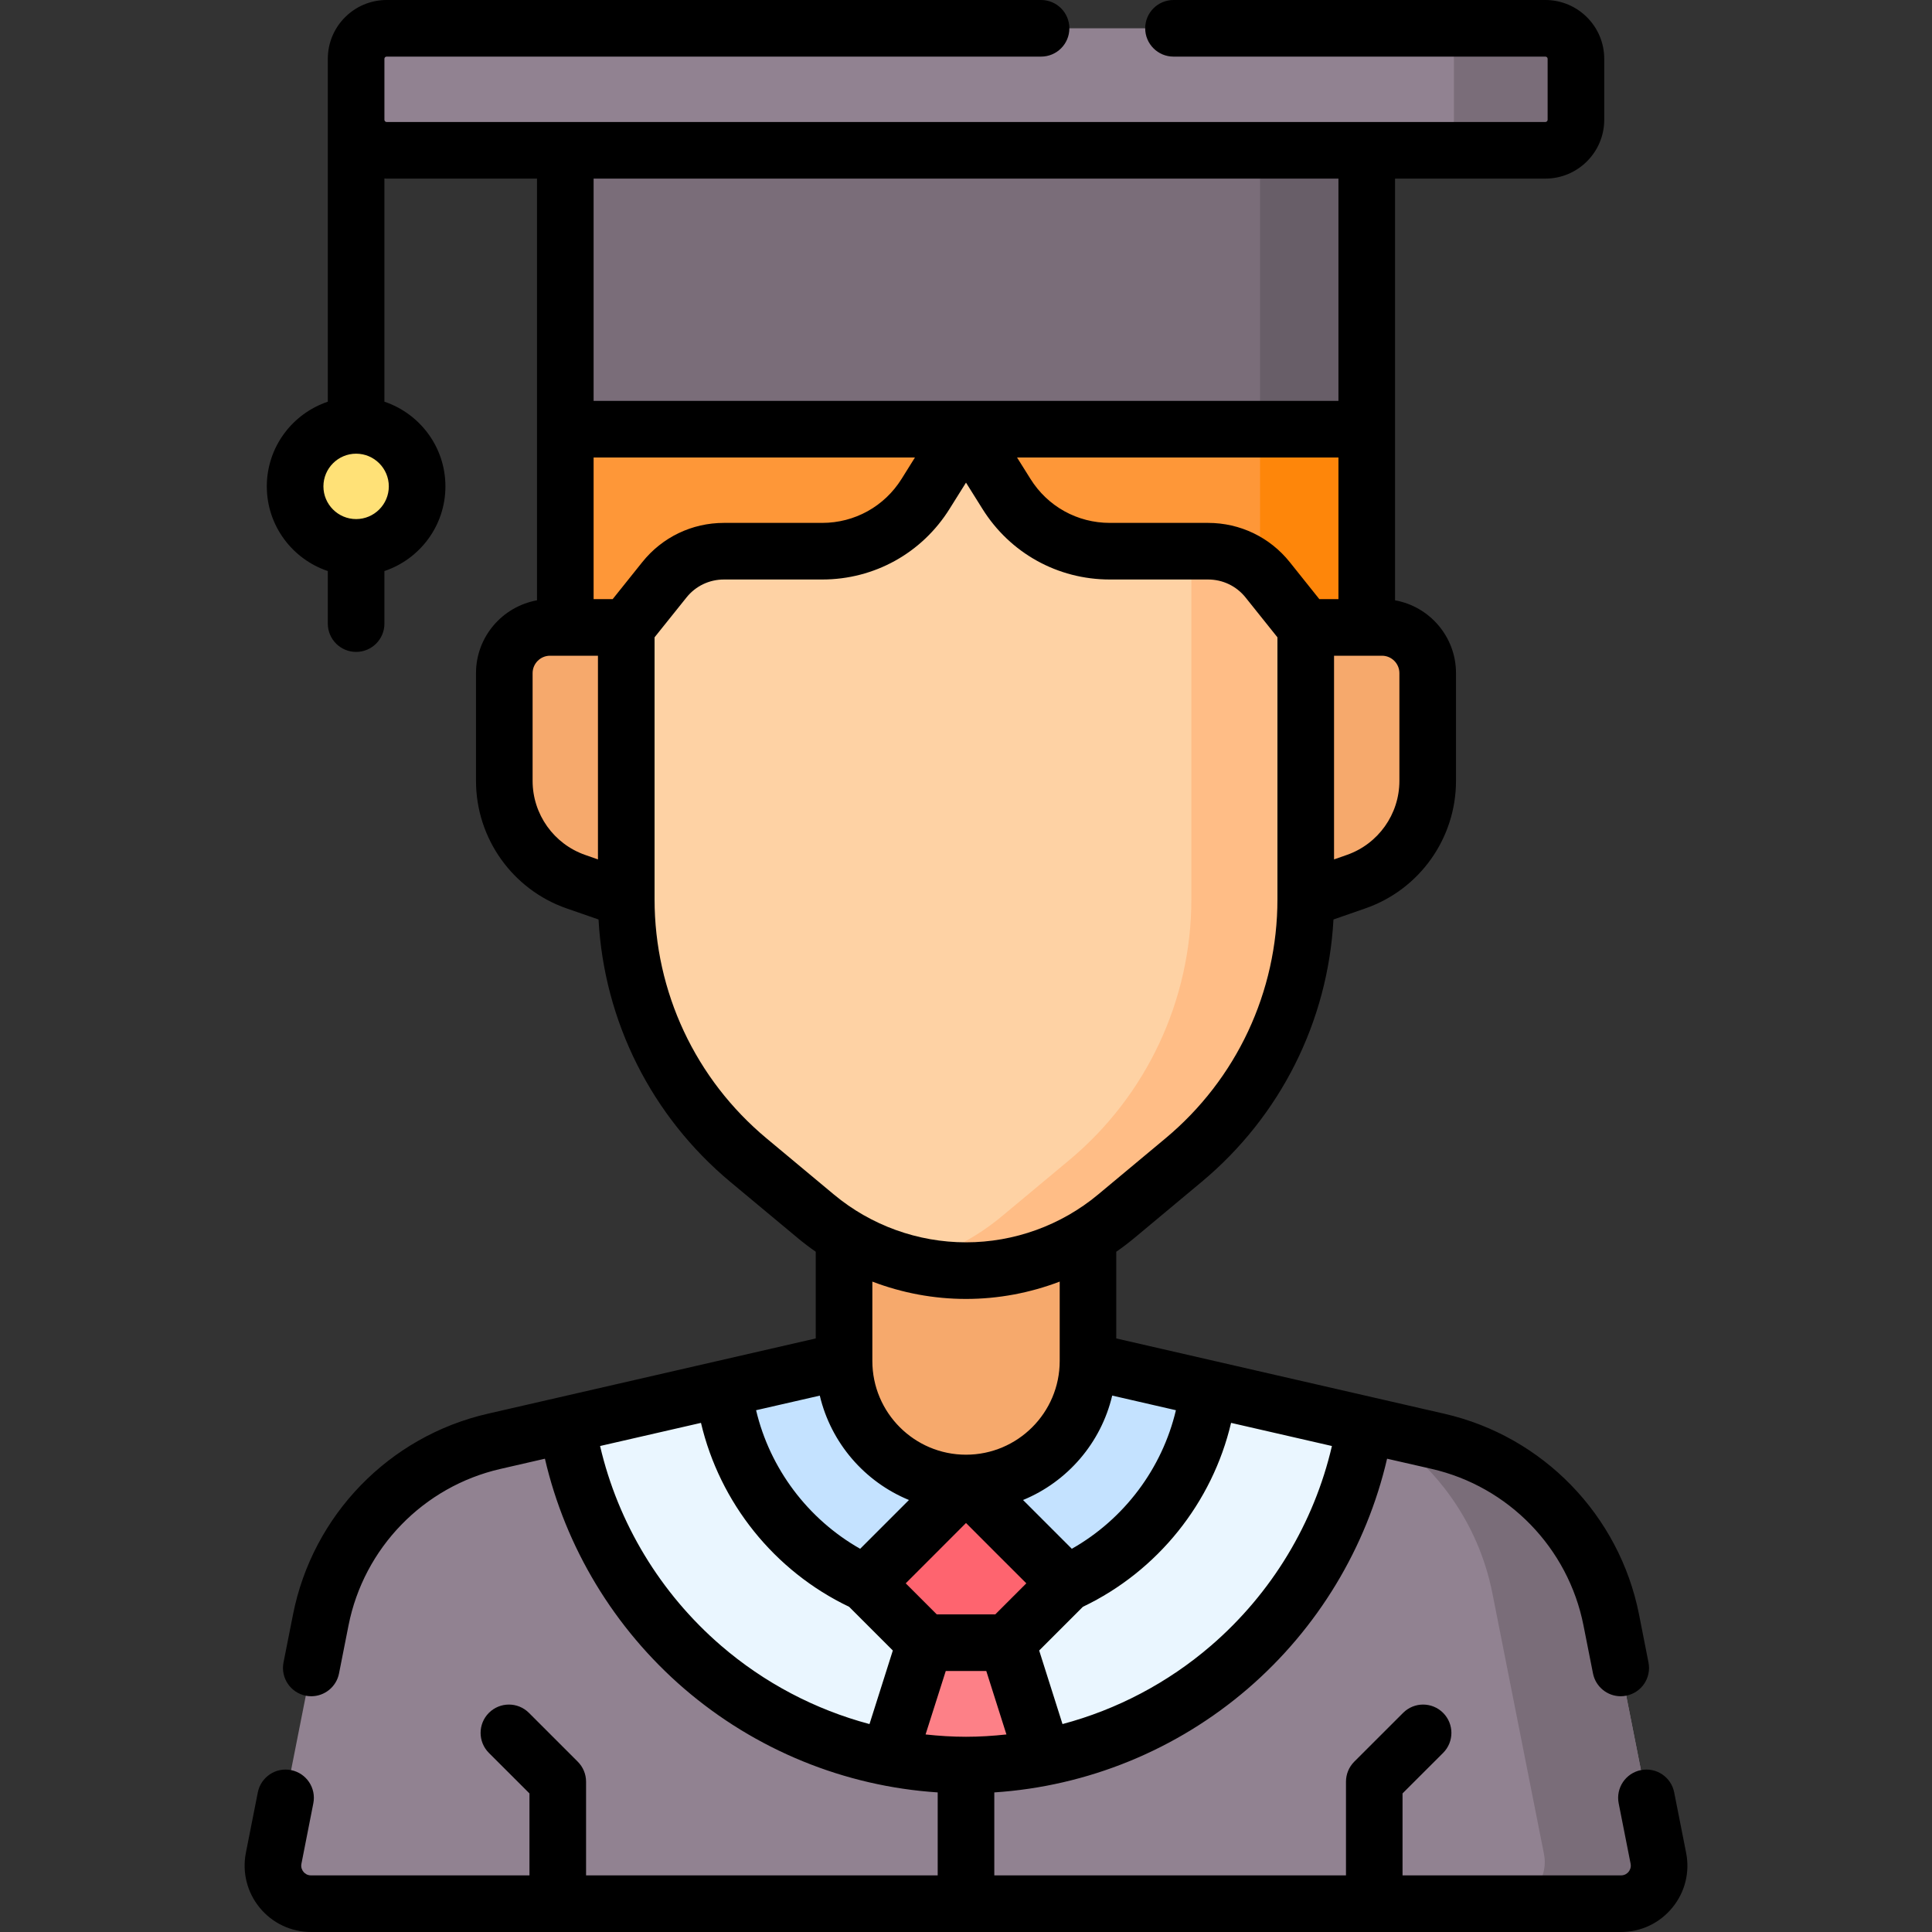 <svg width="40" height="40" viewBox="0 0 40 40" fill="none" xmlns="http://www.w3.org/2000/svg">
<rect x="0" y="0" width="40" height="40" fill="#333333" stroke="none"/>
<g clip-path="url(#clip0_5172_26797)">
<path d="M22.526 28.178L29.773 29.841C31.592 30.259 32.996 31.706 33.358 33.537L34.335 38.472C34.431 38.96 34.058 39.414 33.561 39.414H6.44C5.942 39.414 5.569 38.96 5.666 38.472L6.642 33.537C7.004 31.706 8.409 30.259 10.228 29.841L17.475 28.178H22.526Z" fill="#918291"/>
<path d="M20 36.544C24.165 36.544 27.628 33.484 28.261 29.495L22.525 28.178H17.474L11.738 29.495C12.372 33.484 15.835 36.544 20 36.544Z" fill="#EAF6FF"/>
<path d="M20 36.544C20.548 36.544 21.084 36.49 21.604 36.389L20.848 34.01H19.152L18.396 36.389C18.916 36.49 19.452 36.544 20 36.544Z" fill="#FD8087"/>
<path d="M34.335 38.472L33.359 33.537C32.996 31.706 31.592 30.259 29.773 29.841L28.47 29.542C29.709 30.282 30.608 31.521 30.898 32.985L31.966 38.383C32.072 38.917 31.663 39.414 31.119 39.414H6.439H6.44H33.561C34.058 39.414 34.432 38.96 34.335 38.472Z" fill="#7A6D79"/>
<path d="M25.017 28.75L22.525 28.178H20V30.704L22.077 32.781C23.663 32.062 24.814 30.548 25.017 28.75Z" fill="#C4E2FF"/>
<path d="M14.982 28.75L17.474 28.178H20V30.704L17.923 32.781C16.337 32.062 15.186 30.548 14.982 28.75Z" fill="#C4E2FF"/>
<path d="M20 30.704C18.605 30.704 17.475 29.573 17.475 28.178V22.351H22.525V28.178C22.525 29.573 21.395 30.704 20 30.704Z" fill="#F6A96C"/>
<path d="M24.503 24.02L23.11 25.182C22.237 25.909 21.137 26.308 20 26.308C18.864 26.308 17.764 25.909 16.891 25.182L15.498 24.02C13.894 22.684 12.967 20.704 12.967 18.617V9.108L20.001 8.053L27.034 9.108V18.617C27.034 20.704 26.107 22.684 24.503 24.02Z" fill="#FED2A4"/>
<path d="M24.666 10.708V18.617C24.666 20.704 23.739 22.684 22.136 24.02L20.742 25.182C20.178 25.652 19.519 25.983 18.816 26.16C19.201 26.256 19.598 26.307 20 26.307C21.136 26.307 22.237 25.909 23.11 25.182L24.503 24.02C26.107 22.684 27.034 20.704 27.034 18.617V10.708H24.666Z" fill="#FFBD86"/>
<path d="M28.075 18.254L27.033 18.617V12.99H28.612C29.135 12.99 29.559 13.414 29.559 13.937V16.167C29.559 17.108 28.963 17.945 28.075 18.254Z" fill="#F6A96C"/>
<path d="M11.925 18.254L12.967 18.617V12.99H11.388C10.865 12.99 10.441 13.414 10.441 13.937V16.167C10.441 17.108 11.037 17.945 11.925 18.254Z" fill="#F6A96C"/>
<path d="M31.996 3.111H8.004C7.656 3.111 7.373 2.829 7.373 2.48V1.217C7.373 0.869 7.656 0.586 8.004 0.586H31.996C32.344 0.586 32.627 0.869 32.627 1.217V2.48C32.627 2.829 32.344 3.111 31.996 3.111Z" fill="#918291"/>
<path d="M31.996 0.586H29.471C29.819 0.586 30.102 0.869 30.102 1.217V2.48C30.102 2.829 29.819 3.111 29.471 3.111H31.996C32.345 3.111 32.627 2.829 32.627 2.48V1.217C32.627 0.869 32.345 0.586 31.996 0.586Z" fill="#7A6D79"/>
<path d="M20 6.857L11.703 8.886V12.99H12.966L13.755 12.004C14.054 11.63 14.508 11.412 14.987 11.412H17.021C17.892 11.412 18.702 10.963 19.163 10.225L20 8.886L20.836 10.225C21.298 10.963 22.107 11.412 22.978 11.412H25.012C25.491 11.412 25.945 11.63 26.244 12.004L27.033 12.99H28.296V8.886L20 6.857Z" fill="#FE9738"/>
<path d="M28.298 8.886L26.088 8.346V11.834C26.144 11.887 26.197 11.943 26.246 12.004L27.035 12.99H28.298V8.886Z" fill="#FE860A"/>
<path d="M11.703 3.111H28.296V8.886H11.703V3.111Z" fill="#7A6D79"/>
<path d="M26.088 3.111H28.298V8.886H26.088V3.111Z" fill="#685E68"/>
<path d="M7.374 11.333C8.071 11.333 8.637 10.767 8.637 10.07C8.637 9.373 8.071 8.807 7.374 8.807C6.677 8.807 6.111 9.373 6.111 10.07C6.111 10.767 6.677 11.333 7.374 11.333Z" fill="#FFE177"/>
<path d="M20.849 34.01L22.078 32.781L20.001 30.704L17.924 32.781L19.153 34.01H20.849Z" fill="#FE646F"/>
<path d="M34.909 38.358L34.662 37.109C34.6 36.792 34.291 36.585 33.974 36.648C33.657 36.711 33.45 37.019 33.513 37.336L33.76 38.586C33.776 38.668 33.74 38.726 33.718 38.754C33.695 38.782 33.644 38.828 33.56 38.828H29.038V37.131L29.878 36.292C30.107 36.063 30.107 35.692 29.878 35.463C29.649 35.234 29.278 35.234 29.05 35.463L28.038 36.474C27.928 36.584 27.867 36.733 27.867 36.889V38.828H20.586V37.11C22.517 36.983 24.363 36.23 25.838 34.959C27.284 33.712 28.291 32.04 28.718 30.201L29.642 30.412C31.233 30.777 32.467 32.049 32.784 33.651L32.981 34.646C33.036 34.925 33.281 35.119 33.555 35.119C33.593 35.119 33.631 35.115 33.669 35.107C33.987 35.045 34.193 34.736 34.13 34.419L33.934 33.424C33.527 31.369 31.945 29.738 29.904 29.27L23.111 27.711V25.916C23.24 25.827 23.364 25.732 23.485 25.632L24.878 24.47C26.512 23.108 27.493 21.147 27.608 19.037L28.269 18.807C29.391 18.417 30.145 17.356 30.145 16.167V13.937C30.145 13.184 29.599 12.557 28.883 12.429V3.698H31.995C32.667 3.698 33.214 3.151 33.214 2.48V1.217C33.214 0.546 32.667 0 31.995 0H24.296C23.973 0 23.71 0.262 23.71 0.586C23.71 0.91 23.973 1.172 24.296 1.172H31.995C32.021 1.172 32.042 1.192 32.042 1.217V2.48C32.042 2.505 32.021 2.526 31.995 2.526H8.005C7.98 2.526 7.96 2.506 7.959 2.481V2.48C7.959 2.478 7.959 2.476 7.959 2.474V1.217C7.959 1.192 7.979 1.172 8.005 1.172H21.554C21.878 1.172 22.14 0.91 22.14 0.586C22.14 0.262 21.878 0 21.554 0H8.005C7.333 0 6.787 0.546 6.787 1.217L6.787 8.317C6.054 8.563 5.524 9.255 5.524 10.07C5.524 10.885 6.054 11.577 6.787 11.823V12.911C6.787 13.235 7.049 13.497 7.373 13.497C7.697 13.497 7.959 13.235 7.959 12.911V11.823C8.692 11.577 9.222 10.885 9.222 10.07C9.222 9.255 8.692 8.563 7.959 8.317V3.695C7.974 3.696 7.989 3.698 8.005 3.698H11.118V12.429C10.401 12.558 9.855 13.184 9.855 13.937V16.167C9.855 17.356 10.609 18.417 11.732 18.808L12.392 19.037C12.507 21.147 13.488 23.109 15.122 24.471L16.516 25.632C16.636 25.732 16.761 25.827 16.889 25.916V27.711L10.097 29.27C8.055 29.738 6.474 31.369 6.067 33.424L5.87 34.419C5.807 34.737 6.014 35.045 6.331 35.108C6.369 35.115 6.408 35.119 6.445 35.119C6.719 35.119 6.964 34.925 7.019 34.647L7.216 33.651C7.533 32.049 8.767 30.778 10.359 30.413L11.282 30.201C11.709 32.04 12.716 33.712 14.162 34.959C15.637 36.23 17.483 36.983 19.414 37.11V38.828H12.134V36.889C12.134 36.733 12.072 36.584 11.962 36.474L10.951 35.463C10.722 35.234 10.351 35.234 10.122 35.463C9.893 35.692 9.893 36.063 10.122 36.292L10.962 37.131V38.828H6.44C6.356 38.828 6.305 38.782 6.283 38.754C6.26 38.726 6.224 38.668 6.241 38.586L6.487 37.336C6.55 37.019 6.344 36.711 6.026 36.648C5.709 36.585 5.401 36.792 5.338 37.109L5.091 38.358C5.011 38.763 5.115 39.178 5.377 39.497C5.639 39.817 6.027 40 6.44 40H33.56C33.974 40 34.361 39.817 34.623 39.497C34.886 39.178 34.99 38.763 34.909 38.358ZM7.373 10.747C7 10.747 6.696 10.443 6.696 10.07C6.696 9.697 7 9.393 7.373 9.393C7.746 9.393 8.05 9.697 8.05 10.07C8.05 10.443 7.746 10.747 7.373 10.747ZM18.819 31.056L17.809 32.066C16.724 31.451 15.939 30.403 15.654 29.197L16.973 28.895C17.205 29.876 17.902 30.679 18.819 31.056ZM23.027 28.894L24.346 29.197C24.061 30.403 23.276 31.451 22.191 32.066L21.181 31.056C22.098 30.679 22.795 29.876 23.027 28.894ZM19.376 32.157L20 31.532L20.624 32.157L21.249 32.781L20.606 33.424H19.395L18.752 32.781L19.376 32.157ZM19.581 34.596H20.42L20.837 35.91C20.56 35.94 20.281 35.958 20 35.958C19.719 35.958 19.44 35.94 19.163 35.91L19.581 34.596ZM25.073 34.071C24.177 34.843 23.124 35.395 21.998 35.695L21.515 34.172L22.42 33.267C23.97 32.527 25.1 31.11 25.488 29.459L27.576 29.938C27.205 31.535 26.33 32.987 25.073 34.071ZM13.298 11.638L12.685 12.404H12.29V9.472H18.943L18.667 9.914C18.31 10.485 17.695 10.826 17.022 10.826H14.988C14.326 10.826 13.711 11.122 13.298 11.638ZM27.711 12.404H27.315L26.703 11.638C26.29 11.122 25.674 10.826 25.012 10.826H22.978C22.305 10.826 21.69 10.485 21.334 9.914L21.057 9.472H27.711V12.404ZM28.973 16.167C28.973 16.858 28.535 17.474 27.883 17.701L27.62 17.793V13.576H28.612C28.811 13.576 28.973 13.738 28.973 13.937L28.973 16.167ZM27.711 3.698V8.3H12.29V3.698H27.711ZM11.027 16.167V13.937C11.027 13.738 11.189 13.576 11.388 13.576H12.38V17.793L12.117 17.701C11.465 17.474 11.027 16.858 11.027 16.167ZM15.872 23.57C14.398 22.342 13.552 20.536 13.552 18.617V13.195L14.213 12.37C14.402 12.133 14.685 11.998 14.988 11.998H17.022C18.102 11.998 19.088 11.451 19.66 10.535L20 9.992L20.34 10.535C20.912 11.451 21.898 11.998 22.978 11.998H25.012C25.316 11.998 25.598 12.133 25.788 12.37L26.448 13.195V18.617C26.448 20.536 25.602 22.342 24.128 23.57L22.734 24.732C21.968 25.37 20.997 25.721 20 25.721C19.003 25.721 18.032 25.37 17.266 24.732L15.872 23.57ZM20 26.893C20.667 26.893 21.324 26.769 21.94 26.534V28.178C21.94 29.248 21.07 30.118 20 30.118C18.931 30.118 18.061 29.248 18.061 28.178V26.534C18.676 26.769 19.333 26.893 20 26.893ZM12.424 29.938L14.513 29.459C14.901 31.11 16.03 32.527 17.58 33.267L18.485 34.172L18.002 35.695C16.877 35.395 15.823 34.843 14.928 34.071C13.671 32.987 12.796 31.535 12.424 29.938Z" fill="black"/>
</g>
<defs>
<clipPath id="clip0_5172_26797">
<rect width="40" height="40" fill="white"/>
</clipPath>
</defs>
</svg>
